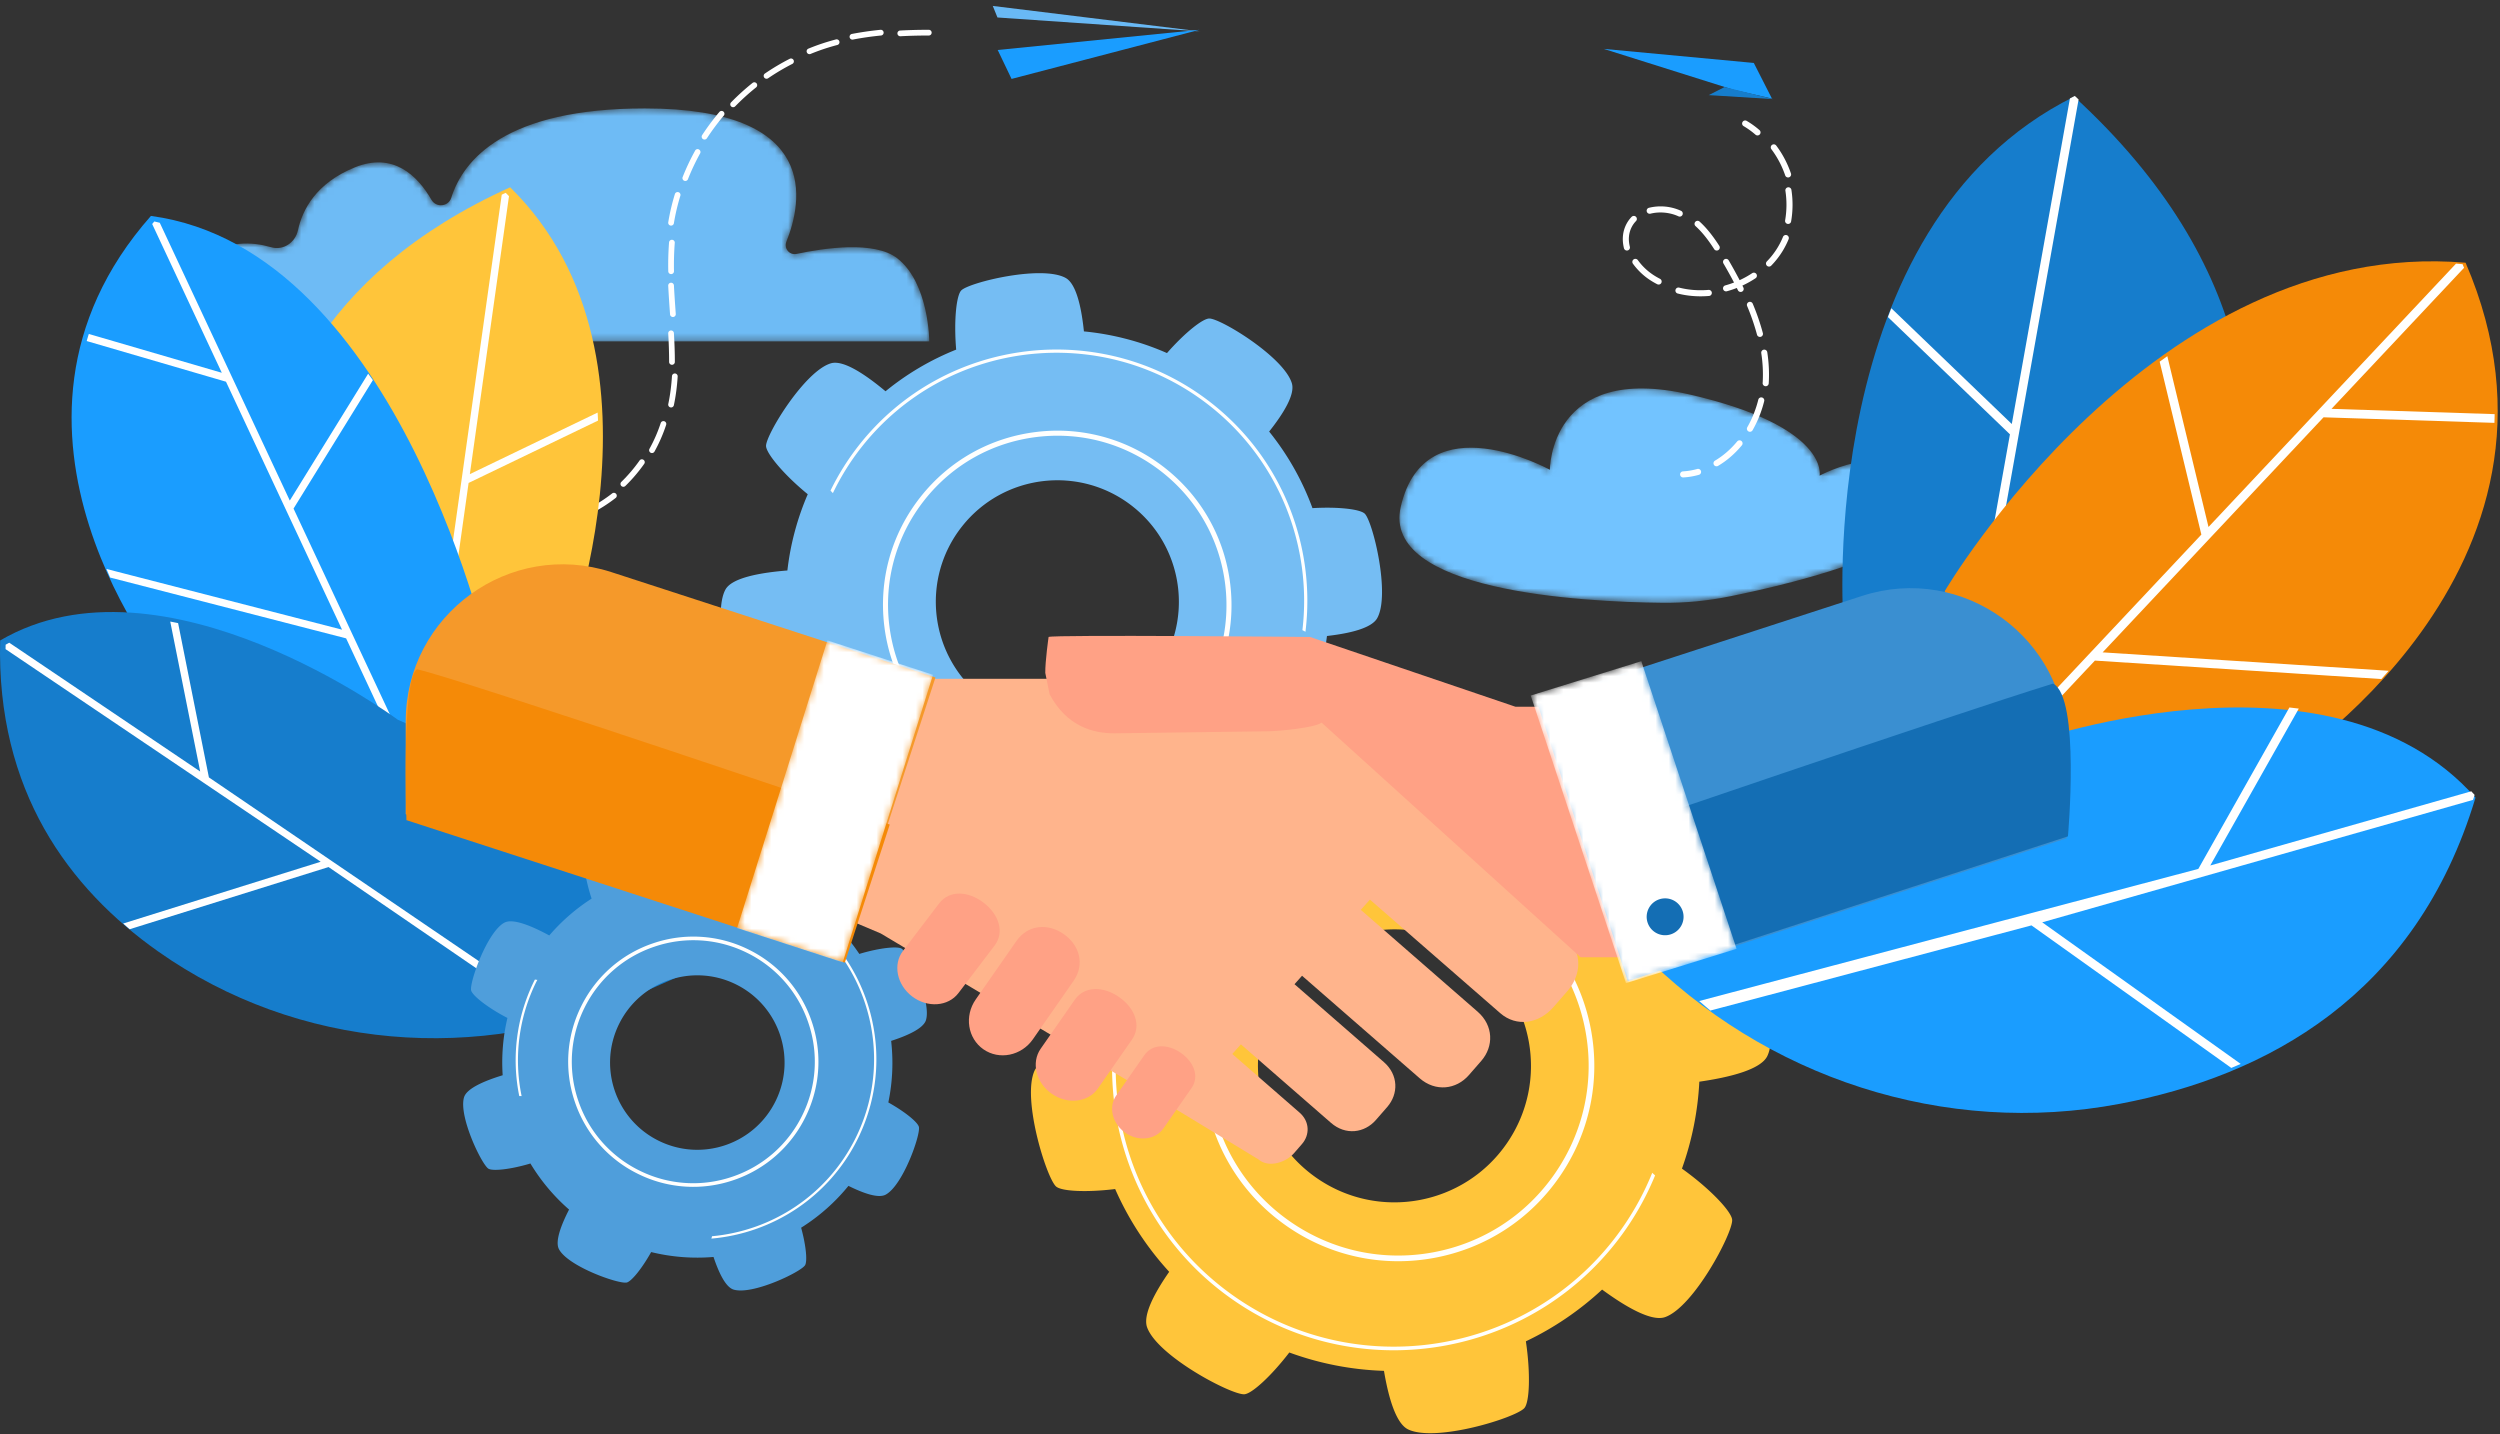 <svg xmlns="http://www.w3.org/2000/svg" xmlns:xlink="http://www.w3.org/1999/xlink" width="380" height="218" viewBox="0 0 380 218">
    <rect x="0" y="0" width="380" height="218" fill="#333333" stroke="none"/>
    <defs>
        <path id="a" d="M.348 18.09C-2.6 30.907 27.628 32.554 40.085 32.694c3.454.038 6.89-.29 10.275-.976 10.534-2.136 33.591-7.746 30.357-15.372-4.172-9.84-16.706-2.98-16.706-2.98s1.573-7.428-19.753-12.334C22.93-3.874 23.016 12.475 23.016 12.475S4.054 1.988.348 18.09"/>
        <path id="c" d="M112.953 35.761H2.906s-5.968-7.548 0-12.628c3.293-2.803 7.182-2.513 10.007-1.69 1.84.538 3.676-.704 4.08-2.578.67-3.104 2.732-7.165 8.655-9.565 5.828-2.36 9.514 1.244 11.648 4.948.701 1.219 2.57 1.036 2.992-.304 1.848-5.848 8.286-13.6 29.44-13.6 26.905 0 23.915 14.302 21.51 20.246-.416 1.032.466 2.101 1.555 1.868 4.15-.887 11.854-2.037 15.308.675 4.852 3.808 4.852 12.628 4.852 12.628"/>
        <path id="e" d="M23.522 5.8l1.72-5.277L.707 3.662 23.522 5.8"/>
        <path id="g" d="M.707.035l19.786 6.233-2.95 7.606L.708.034"/>
        <path id="i" d="M31.584 6.618L14.248.846 5.92.725.016 2.739l31.568 3.879"/>
        <path id="k" d="M.505 4.437L4.077.249l33.11 2.729L9.9 7.189.505 4.437"/>
        <path id="m" d="M17.325.218l14.48 43.721-16.814 5.223L.509 5.439 17.325.219"/>
        <path id="o" d="M14.038.69L.313 44.41l16.06 5.222 13.725-43.72L14.038.69"/>
    </defs>
    <g fill="none" fill-rule="evenodd">
        <path fill="#FFC53A" d="M200.189 179.095c-9.438-6.5-11.818-19.419-5.317-28.854 6.5-9.436 19.42-11.816 28.857-5.316 9.437 6.5 11.818 19.418 5.317 28.854-6.5 9.436-19.42 11.816-28.857 5.316zm63.1 6.329c-.068-1.24-3.318-4.708-7.633-7.794a46.118 46.118 0 0 0 2.643-13.213c4.592-.661 9.366-1.838 10.344-3.917 1.984-4.216-1.78-16.32-3.25-17.638-.941-.845-5.85-.988-11.196-.066a46.12 46.12 0 0 0-7.21-11.232c2.788-3.72 5.347-7.946 4.566-10.112-1.58-4.385-12.801-10.282-14.773-10.175-1.236.067-4.685 3.296-7.765 7.59a46.052 46.052 0 0 0-13.317-3.096c-.674-4.434-1.84-8.905-3.844-9.847-4.218-1.984-16.323 1.78-17.641 3.249-.785.875-.965 5.18-.245 10.08a46.115 46.115 0 0 0-12.178 7.501c-3.419-2.442-7.038-4.445-8.99-3.744-4.384 1.58-10.282 12.8-10.176 14.772.061 1.11 2.677 4.01 6.325 6.823a46.094 46.094 0 0 0-3.303 14.5c-3.91.7-7.538 1.819-8.376 3.6-1.984 4.217 1.78 16.32 3.25 17.64.81.725 4.554.932 8.985.39a46.11 46.11 0 0 0 8.212 12.58c-2.26 3.25-4.022 6.592-3.357 8.438 1.58 4.385 12.8 10.282 14.773 10.176 1.114-.06 4.026-2.69 6.843-6.351a46.145 46.145 0 0 0 14.388 2.792c.693 4.11 1.833 8.036 3.694 8.911 4.22 1.985 16.324-1.779 17.642-3.249.789-.879.967-5.223.234-10.152a46.076 46.076 0 0 0 11.586-7.864c3.589 2.631 7.527 4.922 9.592 4.179 4.385-1.58 10.284-12.8 10.177-14.771z"/>
        <path fill="#FFFFFE" d="M220.832 134.257a28.766 28.766 0 0 0-13.486-.711c-7.588 1.398-14.178 5.666-18.556 12.02-4.377 6.353-6.017 14.032-4.62 21.62 1.398 7.586 5.668 14.176 12.023 18.553 6.354 4.376 14.032 6.016 21.62 4.619 7.59-1.398 14.18-5.667 18.556-12.021 4.378-6.353 6.019-14.03 4.621-21.619-1.398-7.586-5.667-14.176-12.022-18.552a28.947 28.947 0 0 0-8.136-3.91zm-16.749 56.216a29.78 29.78 0 0 1-8.378-4.026c-6.545-4.507-10.942-11.292-12.381-19.106-1.44-7.814.25-15.72 4.757-22.263 4.508-6.544 11.294-10.94 19.11-12.38 7.814-1.438 15.722.25 22.265 4.758 6.544 4.508 10.94 11.293 12.381 19.107 1.44 7.813-.25 15.72-4.758 22.263-4.508 6.543-11.294 10.94-19.108 12.38-4.7.865-9.437.598-13.888-.733z"/>
        <path fill="#FFFFFE" d="M251.575 178.66c-.148-.128-.294-.26-.436-.395a42.285 42.285 0 0 1-4.369 8.125c-13.242 19.221-39.655 24.087-58.879 10.846-12.587-8.67-19.017-22.985-18.24-37.232a8.097 8.097 0 0 1-.537-.24c-.862 14.5 5.652 29.1 18.465 37.925 19.473 13.412 46.23 8.485 59.644-10.987a42.892 42.892 0 0 0 4.352-8.042M209.666 119.759c9.049-.51 18.324 1.852 26.347 7.379.158.107.306.224.461.334.048-.188.106-.375.163-.561-.106-.074-.205-.153-.311-.226-8.095-5.576-17.447-7.971-26.578-7.482-.023.186-.05.371-.082.556"/>
        <path fill="#75BDF3" d="M172.142 76.959c8.016 6.308 9.4 17.92 3.091 25.935-6.31 8.016-17.923 9.4-25.939 3.091-8.017-6.308-9.4-17.92-3.092-25.935 6.31-8.016 17.923-9.4 25.94-3.091zm-55.704-9.192c-.01 1.105 2.682 4.37 6.34 7.356a41.052 41.052 0 0 0-3.095 11.59c-4.118.327-8.426 1.103-9.411 2.894-2.002 3.635.658 14.602 1.89 15.856.787.803 5.14 1.208 9.942.691a41.066 41.066 0 0 0 5.77 10.386c-2.686 3.149-5.199 6.758-4.629 8.727 1.156 3.985 10.792 9.858 12.55 9.875 1.102.01 4.35-2.663 7.328-6.304a41.01 41.01 0 0 0 11.657 3.503c.348 3.979 1.131 8.017 2.858 8.967 3.635 2.001 14.602-.657 15.858-1.89.747-.732 1.15-4.547.787-8.94a41.05 41.05 0 0 0 11.244-5.976c2.9 2.362 6.001 4.347 7.775 3.834 3.985-1.156 9.86-10.79 9.876-12.548.01-.99-2.15-3.715-5.233-6.42a41.062 41.062 0 0 0 3.755-12.697c3.514-.4 6.8-1.19 7.645-2.724 2.001-3.634-.658-14.601-1.89-15.855-.677-.69-3.992-1.087-7.96-.855a41.038 41.038 0 0 0-6.585-11.64c2.193-2.762 3.947-5.63 3.46-7.309-1.155-3.985-10.79-9.86-12.549-9.875-.992-.01-3.729 2.162-6.44 5.255a41.089 41.089 0 0 0-12.625-3.295c-.382-3.69-1.173-7.242-2.778-8.127-3.634-2-14.602.659-15.857 1.89-.751.737-1.154 4.587-.782 9.006a41.038 41.038 0 0 0-10.739 6.332c-3.039-2.54-6.407-4.799-8.285-4.255-3.985 1.156-9.86 10.79-9.877 12.548z"/>
        <path fill="#FFFFFE" d="M151.806 116.086a25.603 25.603 0 0 0 11.94 1.394c6.821-.813 12.918-4.233 17.166-9.63 4.249-5.398 6.14-12.126 5.328-18.946-.813-6.821-4.234-12.916-9.631-17.164-5.399-4.248-12.128-6.139-18.949-5.327-6.822.812-12.918 4.233-17.166 9.63-4.248 5.398-6.14 12.126-5.327 18.946.812 6.82 4.233 12.916 9.63 17.165a25.788 25.788 0 0 0 7.009 3.932zm18.06-49a26.55 26.55 0 0 1 7.216 4.051c5.56 4.375 9.082 10.653 9.918 17.676.838 7.024-1.11 13.953-5.486 19.511-4.374 5.557-10.652 9.08-17.677 9.917-7.025.836-13.955-1.111-19.513-5.485-5.56-4.375-9.081-10.652-9.92-17.676-.836-7.023 1.113-13.952 5.488-19.511 4.374-5.558 10.653-9.08 17.677-9.917a26.36 26.36 0 0 1 12.296 1.435z"/>
        <path fill="#FFFFFE" d="M126.235 74.578c.124.123.246.247.364.376a37.655 37.655 0 0 1 4.341-6.972c12.853-16.328 36.595-19.157 52.925-6.306 10.693 8.415 15.595 21.496 14.1 34.11l.004.002c.156.075.308.156.459.242 1.586-12.834-3.376-26.174-14.26-34.74-16.543-13.017-40.593-10.151-53.613 6.39a38.15 38.15 0 0 0-4.32 6.898"/>
        <g transform="translate(212.568 58.933)">
            <mask id="b" fill="#fff">
                <use xlink:href="#a"/>
            </mask>
            <path fill="#72C3FF" d="M.348 18.09C-2.6 30.907 27.628 32.554 40.085 32.694c3.454.038 6.89-.29 10.275-.976 10.534-2.136 33.591-7.746 30.357-15.372-4.172-9.84-16.706-2.98-16.706-2.98s1.573-7.428-19.753-12.334C22.93-3.874 23.016 12.475 23.016 12.475S4.054 1.988.348 18.09" mask="url(#b)"/>
        </g>
        <path fill="#167DCC" d="M280.199 94.55s-4.572-60.214 35.072-79.866c56.115 51.452 5.358 106.495 5.358 106.495L280.2 94.55"/>
        <path fill="#FFF" d="M315.37 14.58c.196.179.384.358.577.537l-12.51 70.046 38.065-22.82c.046.492.086.983.12 1.472l-38.493 23.078-3.61 20.213-1.205-.793 7.197-40.293-18.548-17.825c.168-.45.34-.897.516-1.345l18.312 17.6 8.837-49.484c.249-.128.49-.262.742-.386"/>
        <path fill="#F58A07" d="M295.625 89.812s31.667-53.902 79.146-49.878c20.153 46.805-28.639 77.212-28.639 77.212l-51.969 8.555 1.462-35.889"/>
        <path fill="#FFFFFE" d="M329.433 54.14l6.26 25.96 37.62-40.027c.332.028.664.05.998.084.08.184.148.366.226.55l-20.15 21.438 24.8.805c-.001.236-.01.468-.015.703l-.02.622-25.974-.844-33.577 35.728 43.478 2.8c-.37.426-.74.847-1.11 1.257l-43.545-2.805-23.843 25.369-.878.144.144-1.3 40.76-43.368-6.338-26.283c.385-.28.774-.557 1.164-.833"/>
        <path fill="#1A9DFF" d="M306.752 113.387s47.153-17.424 69.525 7.858c-9.09 30.26-31.951 42.33-54.05 46.53-26.605 5.054-53.952-3.9-72.938-23.208l-12.78-12.997 70.243-18.183"/>
        <path fill="#FFF" d="M376.14 120.826c-.077.253-.158.503-.235.755l-65.487 18.613 30.167 21.52c-.474.21-.949.413-1.427.612l-30.373-21.667-48.817 12.947-1.695-1.45 75.873-20.085 13.844-24.536c.476.052.951.11 1.426.172l-13.456 23.848 39.675-11.277c.167.183.339.359.504.545v.003"/>
        <g transform="translate(28.294 16.135)">
            <mask id="d" fill="#fff">
                <use xlink:href="#c"/>
            </mask>
            <path fill="#6EBBF5" d="M112.953 35.761H2.906s-5.968-7.548 0-12.628c3.293-2.803 7.182-2.513 10.007-1.69 1.84.538 3.676-.704 4.08-2.578.67-3.104 2.732-7.165 8.655-9.565 5.828-2.36 9.514 1.244 11.648 4.948.701 1.219 2.57 1.036 2.992-.304 1.848-5.848 8.286-13.6 29.44-13.6 26.905 0 23.915 14.302 21.51 20.246-.416 1.032.466 2.101 1.555 1.868 4.15-.887 11.854-2.037 15.308.675 4.852 3.808 4.852 12.628 4.852 12.628" mask="url(#d)"/>
        </g>
        <path fill="#1A9DFF" d="M266.579 9.568l2.754 5.415-5.784-1.32-19.785-6.233 22.815 2.138"/>
        <path fill="#167DCC" d="M269.55 15.068l-9.826-.61 2.408-1.225 7.418 1.835"/>
        <g transform="translate(243.038 3.803)">
            <mask id="f" fill="#fff">
                <use xlink:href="#e"/>
            </mask>
            <path d="M23.522 5.8l1.72-5.277L.707 3.662 23.522 5.8" mask="url(#f)"/>
        </g>
        <g transform="translate(243.038 7.43)">
            <mask id="h" fill="#fff">
                <use xlink:href="#g"/>
            </mask>
            <path d="M.707.035l19.786 6.233-2.95 7.606L.708.034" mask="url(#h)"/>
        </g>
        <path fill="#FFF" d="M267.35 20.537a.462.462 0 0 0 .094-.76c-.608-.529-1.262-1-1.945-1.401a.46.46 0 0 0-.632.164.46.46 0 0 0 .164.633c.633.371 1.241.81 1.806 1.301.146.127.35.147.513.063M255.124 32.88c-1.295-.597-2.886-.747-4.256-.4a.462.462 0 0 1-.226-.896 7.461 7.461 0 0 1 4.87.457.462.462 0 0 1-.388.84zM247.402 38.067a.461.461 0 0 1-.56-.337c-.328-1.313-.197-2.587.379-3.684.209-.398.474-.763.788-1.087a.462.462 0 1 1 .663.644 3.75 3.75 0 0 0-.633.872c-.475.906-.577 1.926-.3 3.032a.46.46 0 0 1-.337.56zM271.938 26.95a.463.463 0 0 1-.587-.287 14.89 14.89 0 0 0-.803-1.899 14.11 14.11 0 0 0-1.3-2.085.461.461 0 1 1 .739-.556c.52.69.986 1.438 1.384 2.223.33.647.617 1.325.854 2.017a.461.461 0 0 1-.287.587zM260.555 37.87c-.993-1.54-1.9-2.66-2.854-3.521a.463.463 0 0 1 .619-.686c1.017.917 1.974 2.096 3.013 3.707.138.214.076.5-.138.64l-.041.022a.462.462 0 0 1-.599-.161zM251.901 43.203c-.374-.191-.74-.403-1.085-.628a9.872 9.872 0 0 1-2.613-2.496.462.462 0 0 1 .751-.54 8.937 8.937 0 0 0 2.365 2.26c.32.209.658.405 1.003.582a.46.46 0 1 1-.42.822zM271.715 34.033a.463.463 0 0 1-.376-.536 14 14 0 0 0 .042-4.5.462.462 0 1 1 .914-.136 14.925 14.925 0 0 1-.045 4.796.458.458 0 0 1-.535.376zM259.781 44.985c-1.644.14-3.253.014-4.786-.374a.463.463 0 0 1 .227-.897c1.432.364 2.94.481 4.481.35a.463.463 0 0 1 .248.872.456.456 0 0 1-.17.049zM268.57 40.39a.461.461 0 0 1-.009-.652 11.762 11.762 0 0 0 1.686-2.192c.29-.49.548-1.006.767-1.539a.462.462 0 0 1 .855.351 12.76 12.76 0 0 1-.827 1.66 12.696 12.696 0 0 1-1.819 2.364.462.462 0 0 1-.653.009zM264.784 44.33a.462.462 0 0 1-.618-.21l-.173-.348c-.489.19-.988.356-1.495.497a.462.462 0 1 1-.247-.89c.447-.124.887-.269 1.319-.435-.48-.92-1.01-1.875-1.607-2.903a.461.461 0 1 1 .8-.464 71.706 71.706 0 0 1 1.661 3.008c.672-.308 1.32-.67 1.925-1.074a.463.463 0 0 1 .514.769c-.637.424-1.316.803-2.019 1.128.052.102.101.203.151.304a.462.462 0 0 1-.205.616l-.006.003zM267.629 51.197a.462.462 0 0 1-.565-.329 33.792 33.792 0 0 0-1.5-4.35.462.462 0 0 1 .852-.358 34.664 34.664 0 0 1 1.54 4.47.462.462 0 0 1-.327.567zM268.352 58.707a.464.464 0 0 1-.43-.494l.015-.208a21.343 21.343 0 0 0-.227-4.344.462.462 0 0 1 .913-.139c.236 1.54.314 3.064.236 4.533l-.013.224a.46.46 0 0 1-.494.428zM265.762 65.571a.46.46 0 0 1-.173-.629 16.55 16.55 0 0 0 1.676-4.207.463.463 0 0 1 .898.223 17.479 17.479 0 0 1-1.771 4.44.461.461 0 0 1-.63.173zM260.514 70.65a.463.463 0 0 1 .163-.632c1.245-.735 2.385-1.724 3.39-2.938a.463.463 0 0 1 .713.589c-1.073 1.297-2.296 2.355-3.634 3.145a.462.462 0 0 1-.633-.163zM258.318 72.14a.463.463 0 0 0-.337-.857c-.71.202-1.44.325-2.172.366a.461.461 0 1 0 .05.922 10.8 10.8 0 0 0 2.375-.399.594.594 0 0 0 .084-.033"/>
        <g transform="translate(150.901 -2)">
            <mask id="j" fill="#fff">
                <use xlink:href="#i"/>
            </mask>
            <path d="M31.584 6.618L14.248.846 5.92.725.016 2.739l31.568 3.879" mask="url(#j)"/>
        </g>
        <path fill="#69B9F5" d="M182.47 4.78l-30.858-2.124-.71-1.754"/>
        <path fill="#1A9DFF" d="M151.627 7.598l.05.054 2.08 4.344 28.559-7.467-30.69 3.069"/>
        <g transform="translate(145.097 1.627)">
            <mask id="l" fill="#fff">
                <use xlink:href="#k"/>
            </mask>
            <path d="M.505 4.437L4.077.249l33.11 2.729L9.9 7.189.505 4.437" mask="url(#l)"/>
        </g>
        <path fill="#FFF" d="M90.462 76.737c.9-.516 1.777-1.107 2.607-1.753a.436.436 0 0 1 .534.687 23.31 23.31 0 0 1-3.734 2.38.43.43 0 0 1-.585-.189.433.433 0 0 1 .187-.585c.334-.172.664-.352.99-.54M136.803 4.642a79.57 79.57 0 0 1 4.374-.113.435.435 0 1 1 0 .87c-1.56 0-2.975.038-4.326.112a.436.436 0 0 1-.048-.87M129.38 5.977a.436.436 0 0 1 .109-.819 48.047 48.047 0 0 1 4.346-.627.434.434 0 1 1 .086.866c-1.485.148-2.921.355-4.266.616a.431.431 0 0 1-.274-.036M97.212 70.001a.428.428 0 0 1 .606-.104c.197.138.244.41.105.606a24.254 24.254 0 0 1-2.871 3.368.436.436 0 0 1-.615-.008.435.435 0 0 1 .008-.615 23.508 23.508 0 0 0 2.767-3.247M98.891 68.81a.434.434 0 0 1-.17-.591 22.514 22.514 0 0 0 1.705-3.908.435.435 0 1 1 .827.27 23.29 23.29 0 0 1-1.771 4.058.435.435 0 0 1-.572.181l-.019-.01M101.914 61.926a.435.435 0 0 1-.336-.515c.279-1.33.463-2.718.561-4.247a.435.435 0 0 1 .868.055c-.1 1.572-.29 3.001-.578 4.37a.434.434 0 0 1-.515.337M106.419 23.319a33.477 33.477 0 0 0-1.835 3.882.436.436 0 1 1-.808-.32 34.21 34.21 0 0 1 1.881-3.983c.116-.21.363-.308.592-.17.21.115.286.38.17.59M103.415 29.755a31.83 31.83 0 0 0-.983 4.175.434.434 0 1 1-.858-.14c.235-1.436.574-2.88 1.009-4.29a.435.435 0 1 1 .832.255M110.013 17.577a35.438 35.438 0 0 0-2.567 3.446.435.435 0 0 1-.728-.476 36.338 36.338 0 0 1 2.629-3.53.435.435 0 0 1 .666.56M116.759 11.894a.434.434 0 1 1-.491-.719 34.286 34.286 0 0 1 3.788-2.247.436.436 0 0 1 .395.776 33.494 33.494 0 0 0-3.692 2.19M102.312 48.187a.437.437 0 0 1-.464-.404l-.04-.55a208.773 208.773 0 0 1-.24-3.801.435.435 0 1 1 .87-.044c.064 1.261.152 2.523.24 3.785l.038.55a.435.435 0 0 1-.404.464M111.746 16.167a.434.434 0 1 1-.622-.609 36.194 36.194 0 0 1 3.263-2.955.435.435 0 0 1 .543.68 35.158 35.158 0 0 0-3.184 2.884M101.977 50.23a.434.434 0 0 1 .46.41c.098 1.705.142 3.096.139 4.376a.435.435 0 0 1-.871-.003 71.563 71.563 0 0 0-.136-4.324.435.435 0 0 1 .408-.46M87.12 78.55a.435.435 0 0 1 .32.808c-1.285.51-2.656.952-4.19 1.349a.434.434 0 0 1-.53-.312.436.436 0 0 1 .312-.531 34.533 34.533 0 0 0 4.088-1.315M102.164 36.447c.239.02.419.228.4.47a44.917 44.917 0 0 0-.117 4.304.435.435 0 0 1-.87.016 45.25 45.25 0 0 1 .119-4.39.434.434 0 0 1 .468-.4M125.582 6.417c.489-.151.98-.292 1.473-.423a.435.435 0 1 1 .223.842c-.482.127-.96.264-1.438.412-.884.275-1.77.594-2.632.95a.433.433 0 0 1-.567-.236.434.434 0 0 1 .235-.568 31.95 31.95 0 0 1 2.706-.977"/>
        <path fill="#FFC53A" d="M84.723 102.152s19.603-47.36-7.18-73.685c-58.86 26.672-32.467 84.48-32.467 84.48l39.647-10.795"/>
        <path fill="#FFFFFE" d="M76.87 29.311c-.204.093-.404.188-.607.282L67.84 89.395 43.17 60.931c-.167.386-.329.77-.486 1.157l24.948 28.784-2.43 17.257 1.181-.322 4.845-34.4L90.9 63.93a77.14 77.14 0 0 0-.061-1.22l-19.422 9.357 5.95-42.249c-.167-.168-.326-.34-.496-.507"/>
        <path fill="#1A9DFF" d="M74.625 100.84S60.992 37.949 22.942 32.82c-28.625 32.428 2.694 69.846 2.694 69.846l39.656 20.632 9.333-22.456"/>
        <path fill="#FFF" d="M55.96 56.801L44.048 76.086 24.285 33.86c-.276-.065-.55-.135-.828-.196-.113.128-.216.256-.327.384l10.585 22.616-20.214-5.904c-.062.19-.116.38-.175.57l-.148.508 21.173 6.183L51.99 95.71l-35.808-9.23c.185.442.372.878.562 1.307l35.865 9.244 12.527 26.762.67.349.227-1.088-21.414-45.75L56.678 57.78a82.319 82.319 0 0 0-.719-.979"/>
        <path fill="#167DCC" d="M60.442 109.385S24.748 82.872.021 97.353c-.567 22.848 10.425 37.683 24.033 47.28 21.187 14.939 48.838 17.18 72.547 6.696l29.191-12.91-65.35-29.034"/>
        <path fill="#FFF" d="M.845 98.668l47.9 32.317-30.02 9.387c.327.294.657.584.989.87l30.225-9.451 23.558 16.14-.47-1.675-41.274-28.093-4.681-23.449a55.253 55.253 0 0 0-1.196-.236l4.55 22.79L1.407 97.69c-.183.102-.368.2-.551.307-.006.226-.007.448-.01.672z"/>
        <path fill="#FFFFFE" d="M145.469 123.893c-8.068-.06-16.176-2.681-22.992-8.046-.133-.105-.258-.217-.39-.323-.052.165-.114.326-.176.49.09.07.173.147.264.217 6.876 5.412 15.05 8.07 23.189 8.15.032-.163.066-.326.105-.488"/>
        <path fill="#4F9EDB" d="M117.889 167.366c-3.235 6.569-11.183 9.272-17.753 6.038s-9.273-11.18-6.039-17.75 11.183-9.272 17.752-6.038c6.57 3.234 9.274 11.181 6.04 17.75zm-1.854-40.478c-.777.157-2.668 2.533-4.22 5.547a29.475 29.475 0 0 0-8.6-.444c-.844-2.842-2.032-5.75-3.437-6.176-2.85-.863-10.155 2.64-10.852 3.691-.446.674-.082 3.79.997 7.084a29.471 29.471 0 0 0-6.433 5.6c-2.611-1.417-5.52-2.642-6.818-1.948-2.626 1.405-5.314 9.047-5.063 10.284.157.775 2.519 2.656 5.52 4.204a29.435 29.435 0 0 0-.722 8.707c-2.742.838-5.46 1.99-5.87 3.344-.864 2.85 2.64 10.154 3.691 10.851.627.415 3.366.13 6.397-.78a29.467 29.467 0 0 0 5.873 7.002c-1.226 2.388-2.158 4.862-1.533 6.03 1.406 2.626 9.048 5.313 10.285 5.062.697-.14 2.288-2.064 3.727-4.631a29.447 29.447 0 0 0 9.477.743c.806 2.406 1.849 4.596 3.053 4.96 2.85.864 10.156-2.64 10.853-3.691.384-.579.167-2.965-.587-5.716a29.454 29.454 0 0 0 7.192-6.359c2.266 1.127 4.542 1.931 5.648 1.34 2.627-1.406 5.314-9.047 5.063-10.284-.141-.699-2.074-2.295-4.65-3.737.653-3.117.778-6.274.43-9.356 2.536-.819 4.912-1.903 5.293-3.162.863-2.85-2.64-10.154-3.692-10.85-.63-.418-3.393-.127-6.441.794a29.424 29.424 0 0 0-6.049-6.595c1.332-2.513 2.415-5.215 1.752-6.452-1.405-2.626-9.047-5.313-10.284-5.062z"/>
        <path fill="#FFFFFE" d="M87.104 158.735a18.368 18.368 0 0 0 .801 8.591 18.337 18.337 0 0 0 9.324 10.616 18.344 18.344 0 0 0 14.099.914 18.335 18.335 0 0 0 10.616-9.322 18.335 18.335 0 0 0 .915-14.097 18.333 18.333 0 0 0-9.323-10.615 18.342 18.342 0 0 0-14.099-.915 18.34 18.34 0 0 0-10.617 9.321 18.494 18.494 0 0 0-1.716 5.507zm37.102 5.372a19.038 19.038 0 0 1-1.768 5.67 18.884 18.884 0 0 1-10.933 9.6 18.883 18.883 0 0 1-14.52-.942 18.881 18.881 0 0 1-9.6-10.932 18.88 18.88 0 0 1 .942-14.517 18.885 18.885 0 0 1 10.932-9.6 18.889 18.889 0 0 1 14.52.942 18.884 18.884 0 0 1 9.601 10.931 18.922 18.922 0 0 1 .826 8.848z"/>
        <path fill="#FFFFFE" d="M112.424 134.384c-.068.106-.137.21-.21.312 1.88.459 3.738 1.12 5.543 2.009 13.384 6.588 18.912 22.834 12.323 36.215-4.315 8.762-12.77 14.156-21.851 14.986v.004c-.03.12-.065.24-.102.358 9.249-.8 17.876-6.274 22.268-15.193 6.674-13.554 1.075-30.012-12.482-36.686a27.395 27.395 0 0 0-5.49-2.005M79.287 166.607a26.905 26.905 0 0 1 2.22-17.341c.055-.11.115-.214.17-.322-.124-.013-.247-.032-.37-.052-.037.074-.078.144-.115.218a27.254 27.254 0 0 0-2.264 17.496c.12-.003.24-.002.36.001"/>
        <path fill="#FFB48C" d="M238.045 142.51l-44.558-39.328h-77.41v34.645l9.678.622 8.115 3.434 45.57 27.151 11.831 7.184c1.548 1.35 4.189.474 5.417-.93l1.202-1.382c1.226-1.406 1.197-3.436-.35-4.786l-10.23-8.915 1.307-1.464 13.692 11.932c2.209 1.926 5.082 1.568 6.83-.437l1.715-1.967c1.75-2.005 1.709-4.9-.499-6.825l-13.59-11.843 1.146-1.287 17.875 15.58c2.422 2.109 5.571 1.719 7.486-.479l1.88-2.155c1.915-2.198 1.872-5.372-.548-7.48l-17.764-15.482 1.39-1.557 19.801 17.255c2.497 2.177 5.909 1.59 8.085-.906l2.135-2.45c2.175-2.495 2.293-5.955-.206-8.13"/>
        <path fill="#FFA185" d="M250.647 145.503l-1.56-38.076h-18.728l-31.245-10.61s-39.017-.367-39.728 0c0 0-.523 3.645-.504 5.464l.659 3.247c2.581 4.863 6.62 5.972 9.933 5.935l23.365-.31c1.392-.016 7.034-.51 8.043-1.317l39.372 35.667h10.393M166.874 165.459c-1.472 2.11-4.609 2.468-7.007.795-2.401-1.671-3.155-4.738-1.685-6.848l5.189-7.45c1.471-2.111 4.336-2.074 6.735-.402 2.401 1.67 3.428 4.346 1.958 6.456l-5.19 7.449M157 157.97c-1.752 2.513-5.118 3.196-7.52 1.526-2.398-1.673-2.923-5.066-1.171-7.579l6.184-8.877c1.75-2.514 4.792-2.732 7.191-1.061 2.402 1.669 3.25 4.6 1.498 7.115L157 157.971M145.679 150.953c-1.559 2.048-4.708 2.274-7.037.503-2.327-1.773-2.951-4.868-1.392-6.914l5.495-7.224c1.559-2.048 4.42-1.892 6.748-.122 2.328 1.772 3.24 4.486 1.682 6.534l-5.496 7.223M176.834 171.526c-1.214 1.742-3.805 2.034-5.784.656-1.984-1.381-2.605-3.91-1.39-5.655l4.284-6.149c1.212-1.743 3.578-1.713 5.56-.332 1.98 1.38 2.828 3.587 1.614 5.33l-4.284 6.15"/>
        <path fill="#3A8FD1" d="M283.031 90.581l-49.424 16.067 13.807 42.466 66.718-21.69V113.17c0-16.138-15.752-27.579-31.1-22.589"/>
        <path fill="#146EB4" d="M312.06 103.908c-15.313 4.732-71.198 23.883-71.198 23.883l6.827 20.999 66.638-21.665s1.901-21.15-2.267-23.217"/>
        <g transform="translate(232.156 100.28)">
            <mask id="n" fill="#fff">
                <use xlink:href="#m"/>
            </mask>
            <path fill="#FFF" d="M17.325.218l14.48 43.721-16.814 5.223L.509 5.439 17.325.219" mask="url(#n)"/>
        </g>
        <path fill="#146EB4" d="M252.23 136.689a2.805 2.805 0 0 1 3.535 1.798 2.803 2.803 0 0 1-1.801 3.531 2.8 2.8 0 0 1-3.533-1.797 2.804 2.804 0 0 1 1.8-3.532"/>
        <path fill="#F5992A" d="M142.191 102.976l-13.808 42.464-66.717-21.688v-14.088c0-16.22 15.832-27.719 31.26-22.704l49.265 16.016z"/>
        <path fill="#F58A07" d="M63.396 101.732c6.402 1.38 71.845 23.598 71.845 23.598l-6.829 20.996-66.636-21.664s-.738-21.655 1.62-22.93"/>
        <g transform="translate(111.725 96.654)">
            <mask id="p" fill="#fff">
                <use xlink:href="#o"/>
            </mask>
            <path fill="#FFF" d="M14.038.69L.313 44.41l16.06 5.222 13.725-43.72L14.038.69" mask="url(#p)"/>
        </g>
    </g>
</svg>
